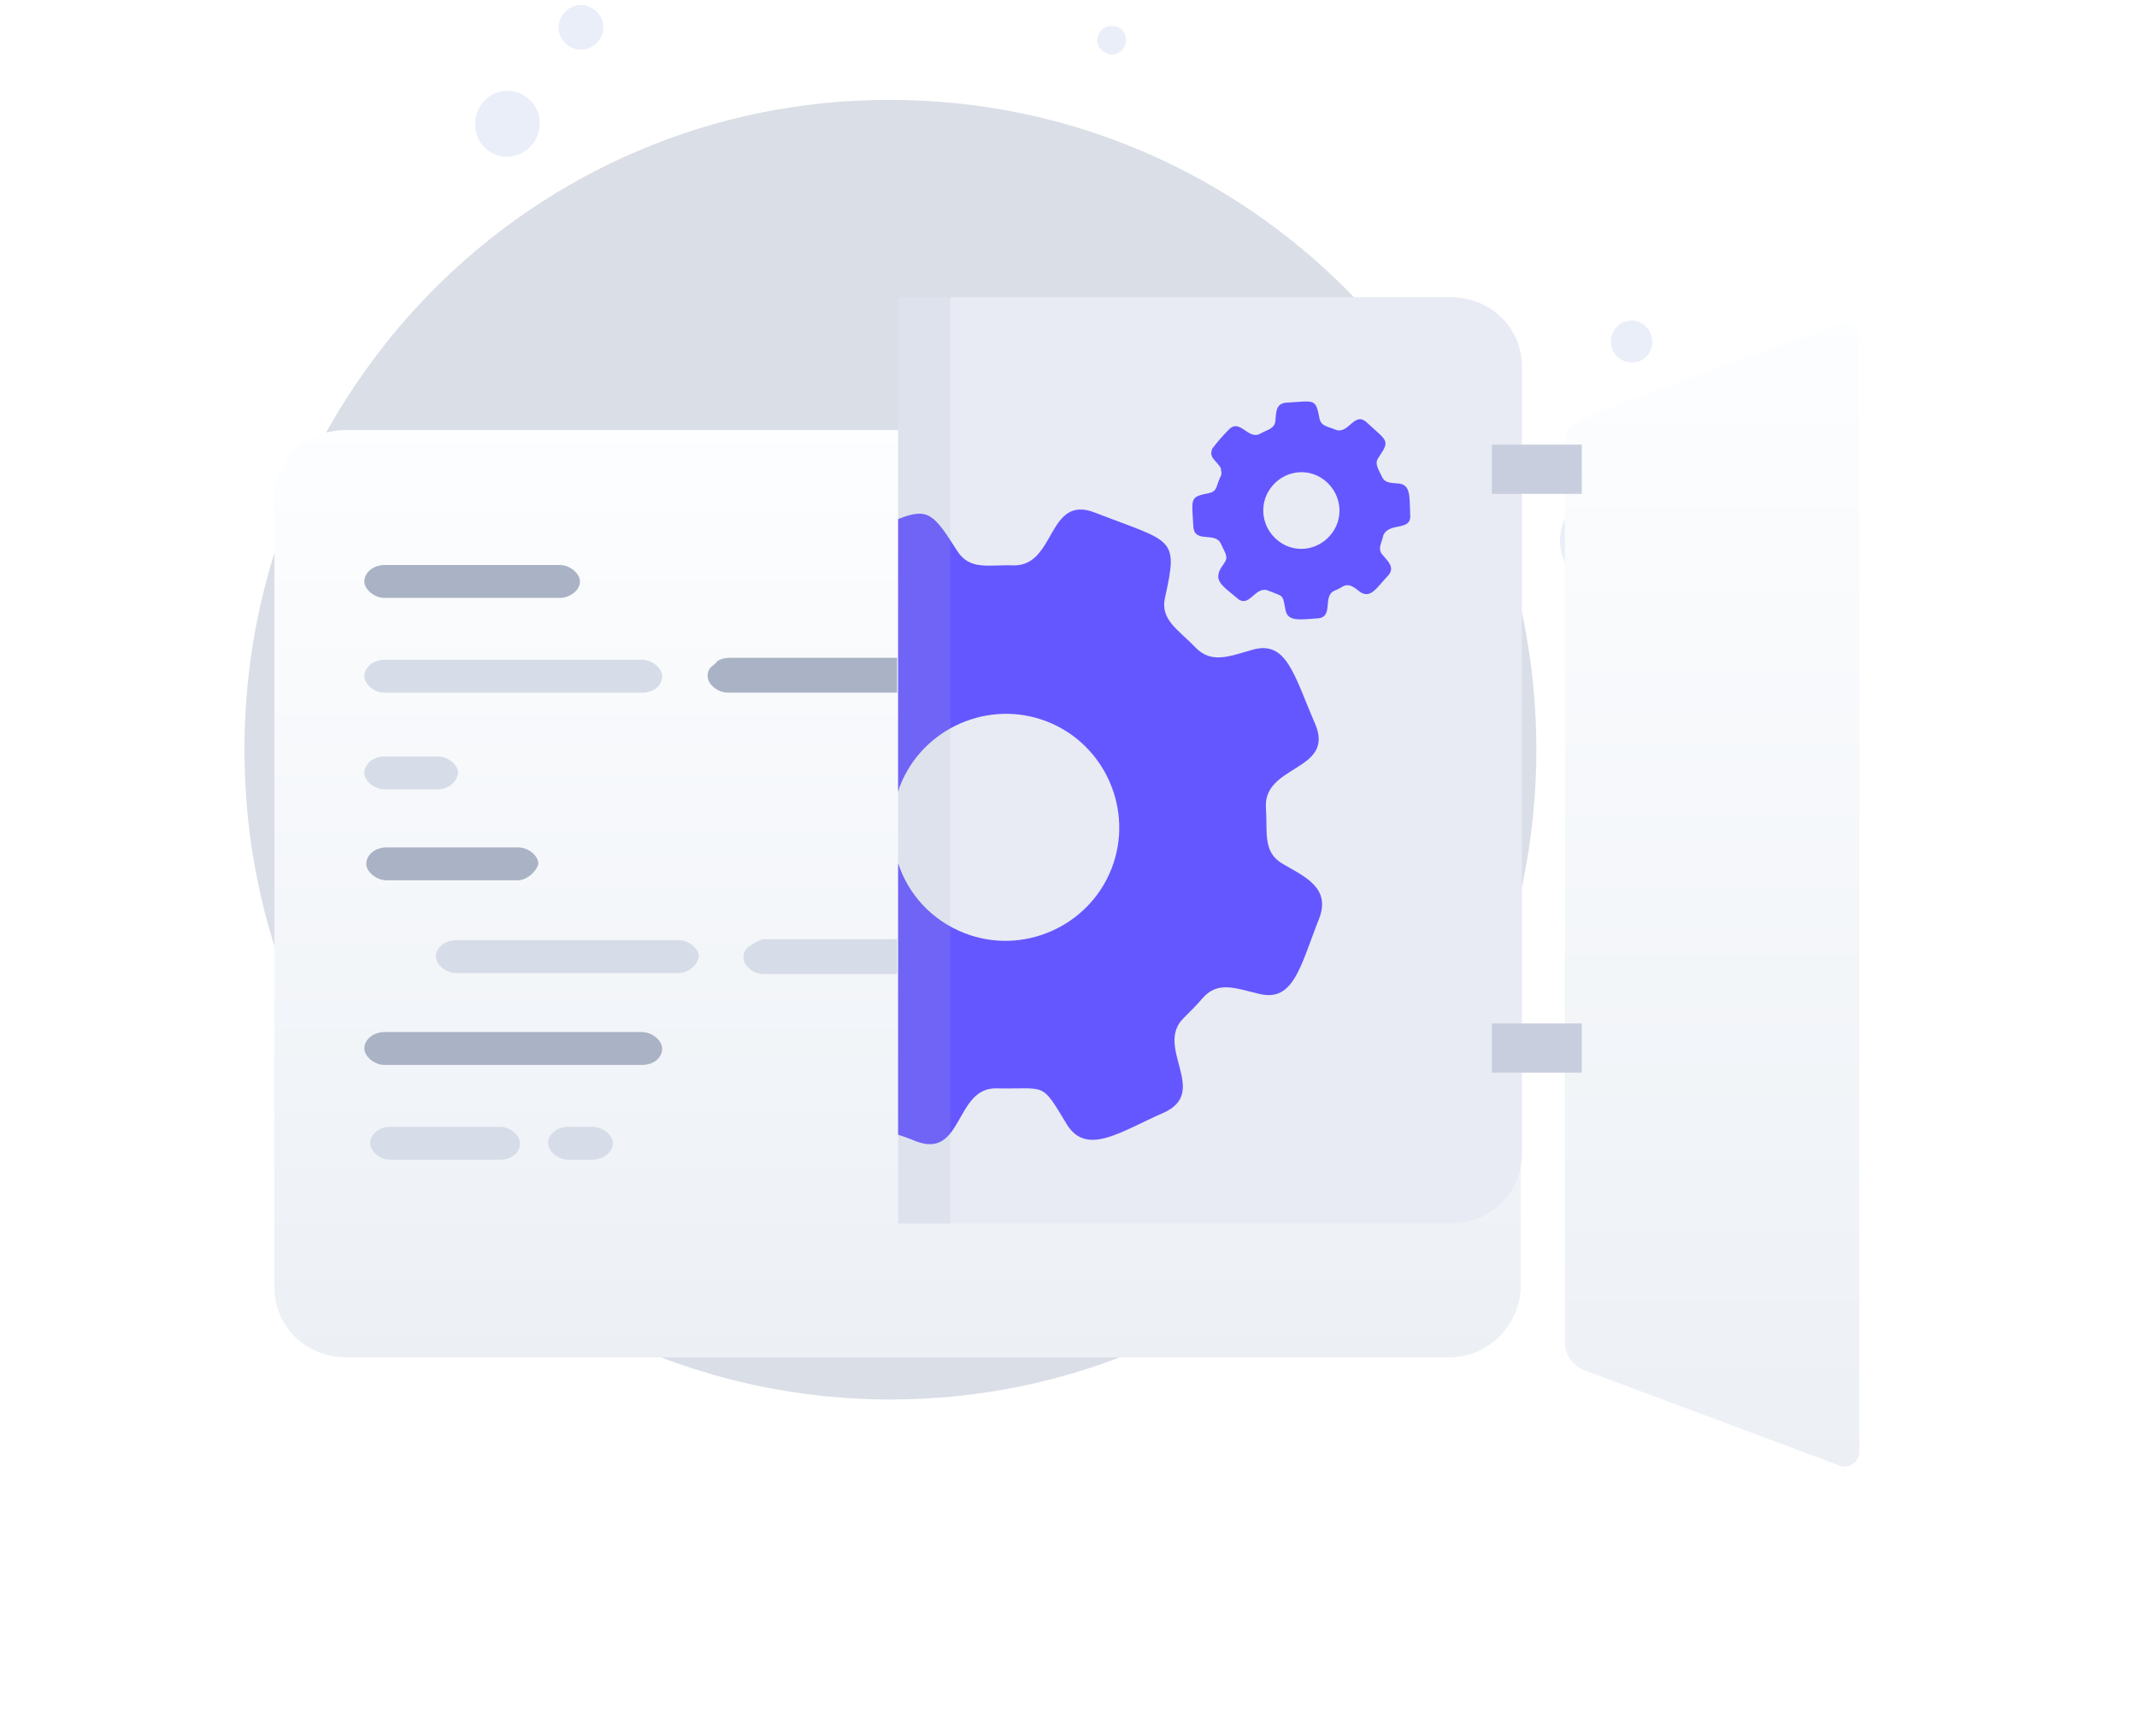 <svg width="213" height="173" viewBox="0 0 213 173" fill="none" xmlns="http://www.w3.org/2000/svg">
<path d="M88.748 139.501C124.314 139.501 153.133 110.489 153.133 74.73C153.133 38.971 124.314 9.959 88.748 9.959C53.181 9.863 24.362 38.875 24.362 74.73C24.362 110.489 53.181 139.501 88.748 139.501Z" fill="#DADEE6"/>
<path d="M163.735 57.574C165.759 55.742 165.856 52.561 164.024 50.537C162.193 48.513 159.109 48.417 157.085 50.248C155.061 52.08 154.964 55.26 156.796 57.284C158.627 59.308 161.711 59.501 163.735 57.574Z" fill="#EAEEF9"/>
<path d="M51.542 15.452C53.277 14.873 54.145 13.042 53.663 11.307C53.085 9.572 51.253 8.705 49.615 9.187C47.88 9.765 47.012 11.596 47.494 13.331C47.976 15.066 49.807 16.03 51.542 15.452Z" fill="#EAEEF9"/>
<path d="M58.579 4.85C59.736 4.464 60.411 3.211 60.025 2.055C59.64 0.898 58.387 0.223 57.23 0.609C56.073 0.994 55.399 2.247 55.784 3.404C56.17 4.561 57.423 5.235 58.579 4.85Z" fill="#EAEEF9"/>
<path d="M164.025 35.596C164.892 34.825 164.892 33.476 164.121 32.608C163.35 31.741 162.001 31.741 161.23 32.512C160.362 33.283 160.362 34.633 161.133 35.5C161.904 36.271 163.254 36.367 164.025 35.596Z" fill="#EAEEF9"/>
<path d="M111.783 5.043C112.362 4.465 112.362 3.597 111.88 3.019C111.301 2.441 110.434 2.441 109.856 2.922C109.277 3.501 109.181 4.368 109.759 4.947C110.337 5.525 111.205 5.621 111.783 5.043Z" fill="#EAEEF9"/>
<g filter="url(#filter0_d_6728_14608)">
<path d="M144.459 121.959H34.483C30.531 121.959 27.351 118.874 27.351 115.019V36.465C27.351 32.61 30.435 29.525 34.483 29.525H144.459C148.41 29.525 151.591 32.61 151.591 36.465V115.019C151.398 118.874 148.314 121.959 144.459 121.959Z" fill="url(#paint0_linear_6728_14608)"/>
</g>
<path d="M151.688 36.464V115.018C151.688 118.874 148.603 121.958 144.555 121.958H89.519V29.621H144.555C148.603 29.621 151.688 32.705 151.688 36.464Z" fill="#E8EBF4"/>
<g filter="url(#filter1_d_6728_14608)">
<path d="M183.407 18.886L157.893 28.233C156.744 28.693 155.978 29.765 155.978 30.991V120.479C155.978 121.705 156.744 122.777 157.893 123.237L183.33 132.737C184.326 133.121 185.322 132.354 185.322 131.358V20.265C185.399 19.269 184.326 18.579 183.407 18.886Z" fill="url(#paint1_linear_6728_14608)"/>
</g>
<path d="M157.663 44.322H148.699V49.226H157.663V44.322Z" fill="#C8CEDD"/>
<path d="M157.663 102.014H148.699V106.917H157.663V102.014Z" fill="#C8CEDD"/>
<path d="M55.784 59.597H38.338C37.278 59.597 36.314 58.73 36.314 57.959C36.314 57.091 37.181 56.32 38.338 56.32H55.784C56.844 56.32 57.808 57.188 57.808 57.959C57.808 58.826 56.844 59.597 55.784 59.597Z" fill="#AAB2C5"/>
<path d="M51.639 87.742H38.531C37.471 87.742 36.507 86.874 36.507 86.103C36.507 85.236 37.374 84.465 38.531 84.465H51.639C52.7 84.465 53.663 85.332 53.663 86.103C53.471 86.874 52.507 87.742 51.639 87.742Z" fill="#AAB2C5"/>
<path d="M67.639 96.994H45.47C44.41 96.994 43.446 96.126 43.446 95.355C43.446 94.488 44.314 93.717 45.47 93.717H67.639C68.699 93.717 69.663 94.584 69.663 95.355C69.47 96.319 68.506 96.994 67.639 96.994Z" fill="#D6DCE8"/>
<path d="M89.422 93.621V97.091H76.121C75.061 97.091 74.097 96.224 74.097 95.452C74.097 94.874 74.29 94.585 74.868 94.199C75.254 94.007 75.639 93.621 76.314 93.621H89.422Z" fill="#D6DCE8"/>
<path d="M63.977 106.15H38.338C37.278 106.15 36.314 105.283 36.314 104.512C36.314 103.644 37.181 102.873 38.338 102.873H63.977C65.037 102.873 66.001 103.741 66.001 104.512C66.001 105.379 65.23 106.15 63.977 106.15Z" fill="#AAB2C5"/>
<path d="M49.809 115.597H38.917C37.857 115.597 36.893 114.73 36.893 113.959C36.893 113.091 37.761 112.32 38.917 112.32H49.809C50.869 112.32 51.833 113.188 51.833 113.959C51.833 114.826 51.062 115.597 49.809 115.597Z" fill="#D6DCE8"/>
<path d="M59.061 115.597H56.651C55.591 115.597 54.627 114.73 54.627 113.959C54.627 113.091 55.494 112.32 56.651 112.32H59.061C60.121 112.32 61.085 113.188 61.085 113.959C61.085 114.826 60.121 115.597 59.061 115.597Z" fill="#D6DCE8"/>
<path d="M43.639 78.681H38.338C37.278 78.681 36.314 77.814 36.314 77.043C36.314 76.175 37.181 75.404 38.338 75.404H43.639C44.7 75.404 45.663 76.272 45.663 77.043C45.567 77.91 44.7 78.681 43.639 78.681Z" fill="#D6DCE8"/>
<path d="M63.977 69.043H38.338C37.278 69.043 36.314 68.175 36.314 67.404C36.314 66.537 37.181 65.766 38.338 65.766H63.977C65.037 65.766 66.001 66.633 66.001 67.404C66.001 68.272 65.23 69.043 63.977 69.043Z" fill="#D6DCE8"/>
<path d="M89.422 65.572V69.042H72.555C71.495 69.042 70.531 68.175 70.531 67.404C70.531 66.825 70.724 66.536 71.302 66.151C71.495 65.765 72.073 65.572 72.748 65.572H89.422Z" fill="#AAB2C5"/>
<path d="M127.895 86.132C125.814 84.956 126.357 82.964 126.176 80.521C125.904 76.176 133.145 76.9 131.063 72.103C128.981 67.306 128.257 63.776 124.818 64.772C122.555 65.406 120.745 66.22 119.116 64.501C117.487 62.781 115.586 61.785 116.129 59.523C117.487 53.459 116.853 54.092 109.16 51.105C104.363 49.205 105.268 56.445 101.014 56.355C98.57 56.264 96.67 56.898 95.403 54.907C93.049 51.196 92.506 50.562 89.519 51.739V78.891C89.61 78.71 89.61 78.529 89.701 78.348C91.963 72.556 98.57 69.66 104.363 71.922C110.156 74.185 113.052 80.792 110.789 86.585C108.526 92.377 101.919 95.274 96.127 93.011C92.868 91.744 90.515 89.119 89.519 86.042V113.104C90.063 113.285 90.606 113.466 91.239 113.737C96.036 115.638 95.131 108.307 99.385 108.488C104.363 108.578 103.729 107.764 106.354 112.108C108.345 115.276 111.785 112.742 115.948 110.932C120.655 108.85 114.953 104.324 118.03 101.428C118.663 100.795 119.297 100.161 119.84 99.528C121.379 97.717 123.189 98.532 125.542 99.075C128.981 99.889 129.615 96.269 131.516 91.472C132.602 88.485 130.068 87.399 127.895 86.132Z" fill="#6557FF"/>
<path d="M140.557 51.284C140.478 49.544 140.635 48.358 139.457 48.2C138.671 48.121 138.042 48.2 137.728 47.489C137.413 46.777 136.942 46.224 137.413 45.591C138.592 43.851 138.278 44.01 136.234 42.112C134.977 40.926 134.427 43.377 133.091 42.823C132.383 42.507 131.676 42.507 131.519 41.717C131.126 39.661 131.047 39.977 128.218 40.135C127.196 40.214 127.196 41.005 127.118 41.954C127.039 42.744 126.332 42.823 125.624 43.219C124.367 43.93 123.581 41.558 122.402 42.903C121.852 43.456 121.302 44.089 120.83 44.721C120.437 45.67 121.302 45.907 121.695 46.698V46.777C121.695 46.777 121.695 46.777 121.695 46.856C121.773 47.093 121.773 47.33 121.616 47.568C121.616 47.647 121.459 47.884 121.459 47.963C121.223 48.596 121.223 48.991 120.516 49.149C118.551 49.544 118.787 49.623 118.944 52.47C119.023 54.21 121.145 52.944 121.695 54.209C121.93 54.763 122.402 55.396 122.166 55.87C122.009 56.265 121.537 56.661 121.459 57.214C121.223 58.084 122.245 58.717 123.267 59.586C124.524 60.772 125.074 58.321 126.41 58.875C127.982 59.507 127.825 59.191 128.139 60.851C128.375 62.038 129.79 61.721 131.283 61.642C133.012 61.563 131.755 59.428 133.012 58.875C133.248 58.796 133.562 58.638 133.798 58.479C134.505 58.084 134.977 58.558 135.606 59.033C136.627 59.665 137.177 58.638 138.356 57.372C139.064 56.582 138.356 55.949 137.806 55.316C137.256 54.684 137.728 54.13 137.885 53.34C138.513 51.996 140.714 53.023 140.557 51.284ZM132.54 53.419C131.126 55 128.768 55.158 127.196 53.735C125.624 52.312 125.467 49.94 126.882 48.358C128.296 46.777 130.654 46.619 132.226 48.042C133.798 49.465 133.955 51.837 132.54 53.419Z" fill="#6557FF"/>
<path opacity="0.15" d="M94.724 29.621H89.519V121.958H94.724V29.621Z" fill="#AAB2C5"/>
<defs>
<filter id="filter0_d_6728_14608" x="0.667" y="16.183" width="177.608" height="145.801" filterUnits="userSpaceOnUse" color-interpolation-filters="sRGB">
<feFlood flood-opacity="0" result="BackgroundImageFix"/>
<feColorMatrix in="SourceAlpha" type="matrix" values="0 0 0 0 0 0 0 0 0 0 0 0 0 0 0 0 0 0 127 0" result="hardAlpha"/>
<feOffset dy="13.342"/>
<feGaussianBlur stdDeviation="13.342"/>
<feColorMatrix type="matrix" values="0 0 0 0 0.398 0 0 0 0 0.477 0 0 0 0 0.575 0 0 0 0.27 0"/>
<feBlend mode="normal" in2="BackgroundImageFix" result="effect1_dropShadow_6728_14608"/>
<feBlend mode="normal" in="SourceGraphic" in2="effect1_dropShadow_6728_14608" result="shape"/>
</filter>
<filter id="filter1_d_6728_14608" x="129.294" y="5.471" width="82.715" height="167.393" filterUnits="userSpaceOnUse" color-interpolation-filters="sRGB">
<feFlood flood-opacity="0" result="BackgroundImageFix"/>
<feColorMatrix in="SourceAlpha" type="matrix" values="0 0 0 0 0 0 0 0 0 0 0 0 0 0 0 0 0 0 127 0" result="hardAlpha"/>
<feOffset dy="13.342"/>
<feGaussianBlur stdDeviation="13.342"/>
<feColorMatrix type="matrix" values="0 0 0 0 0.398 0 0 0 0 0.477 0 0 0 0 0.575 0 0 0 0.27 0"/>
<feBlend mode="normal" in2="BackgroundImageFix" result="effect1_dropShadow_6728_14608"/>
<feBlend mode="normal" in="SourceGraphic" in2="effect1_dropShadow_6728_14608" result="shape"/>
</filter>
<linearGradient id="paint0_linear_6728_14608" x1="89.43" y1="27.387" x2="89.43" y2="122.955" gradientUnits="userSpaceOnUse">
<stop stop-color="#FDFEFF"/>
<stop offset="0.996" stop-color="#ECF0F5"/>
</linearGradient>
<linearGradient id="paint1_linear_6728_14608" x1="170.642" y1="16.175" x2="170.642" y2="134.067" gradientUnits="userSpaceOnUse">
<stop stop-color="#FDFEFF"/>
<stop offset="0.996" stop-color="#ECF0F5"/>
</linearGradient>
</defs>
</svg>
